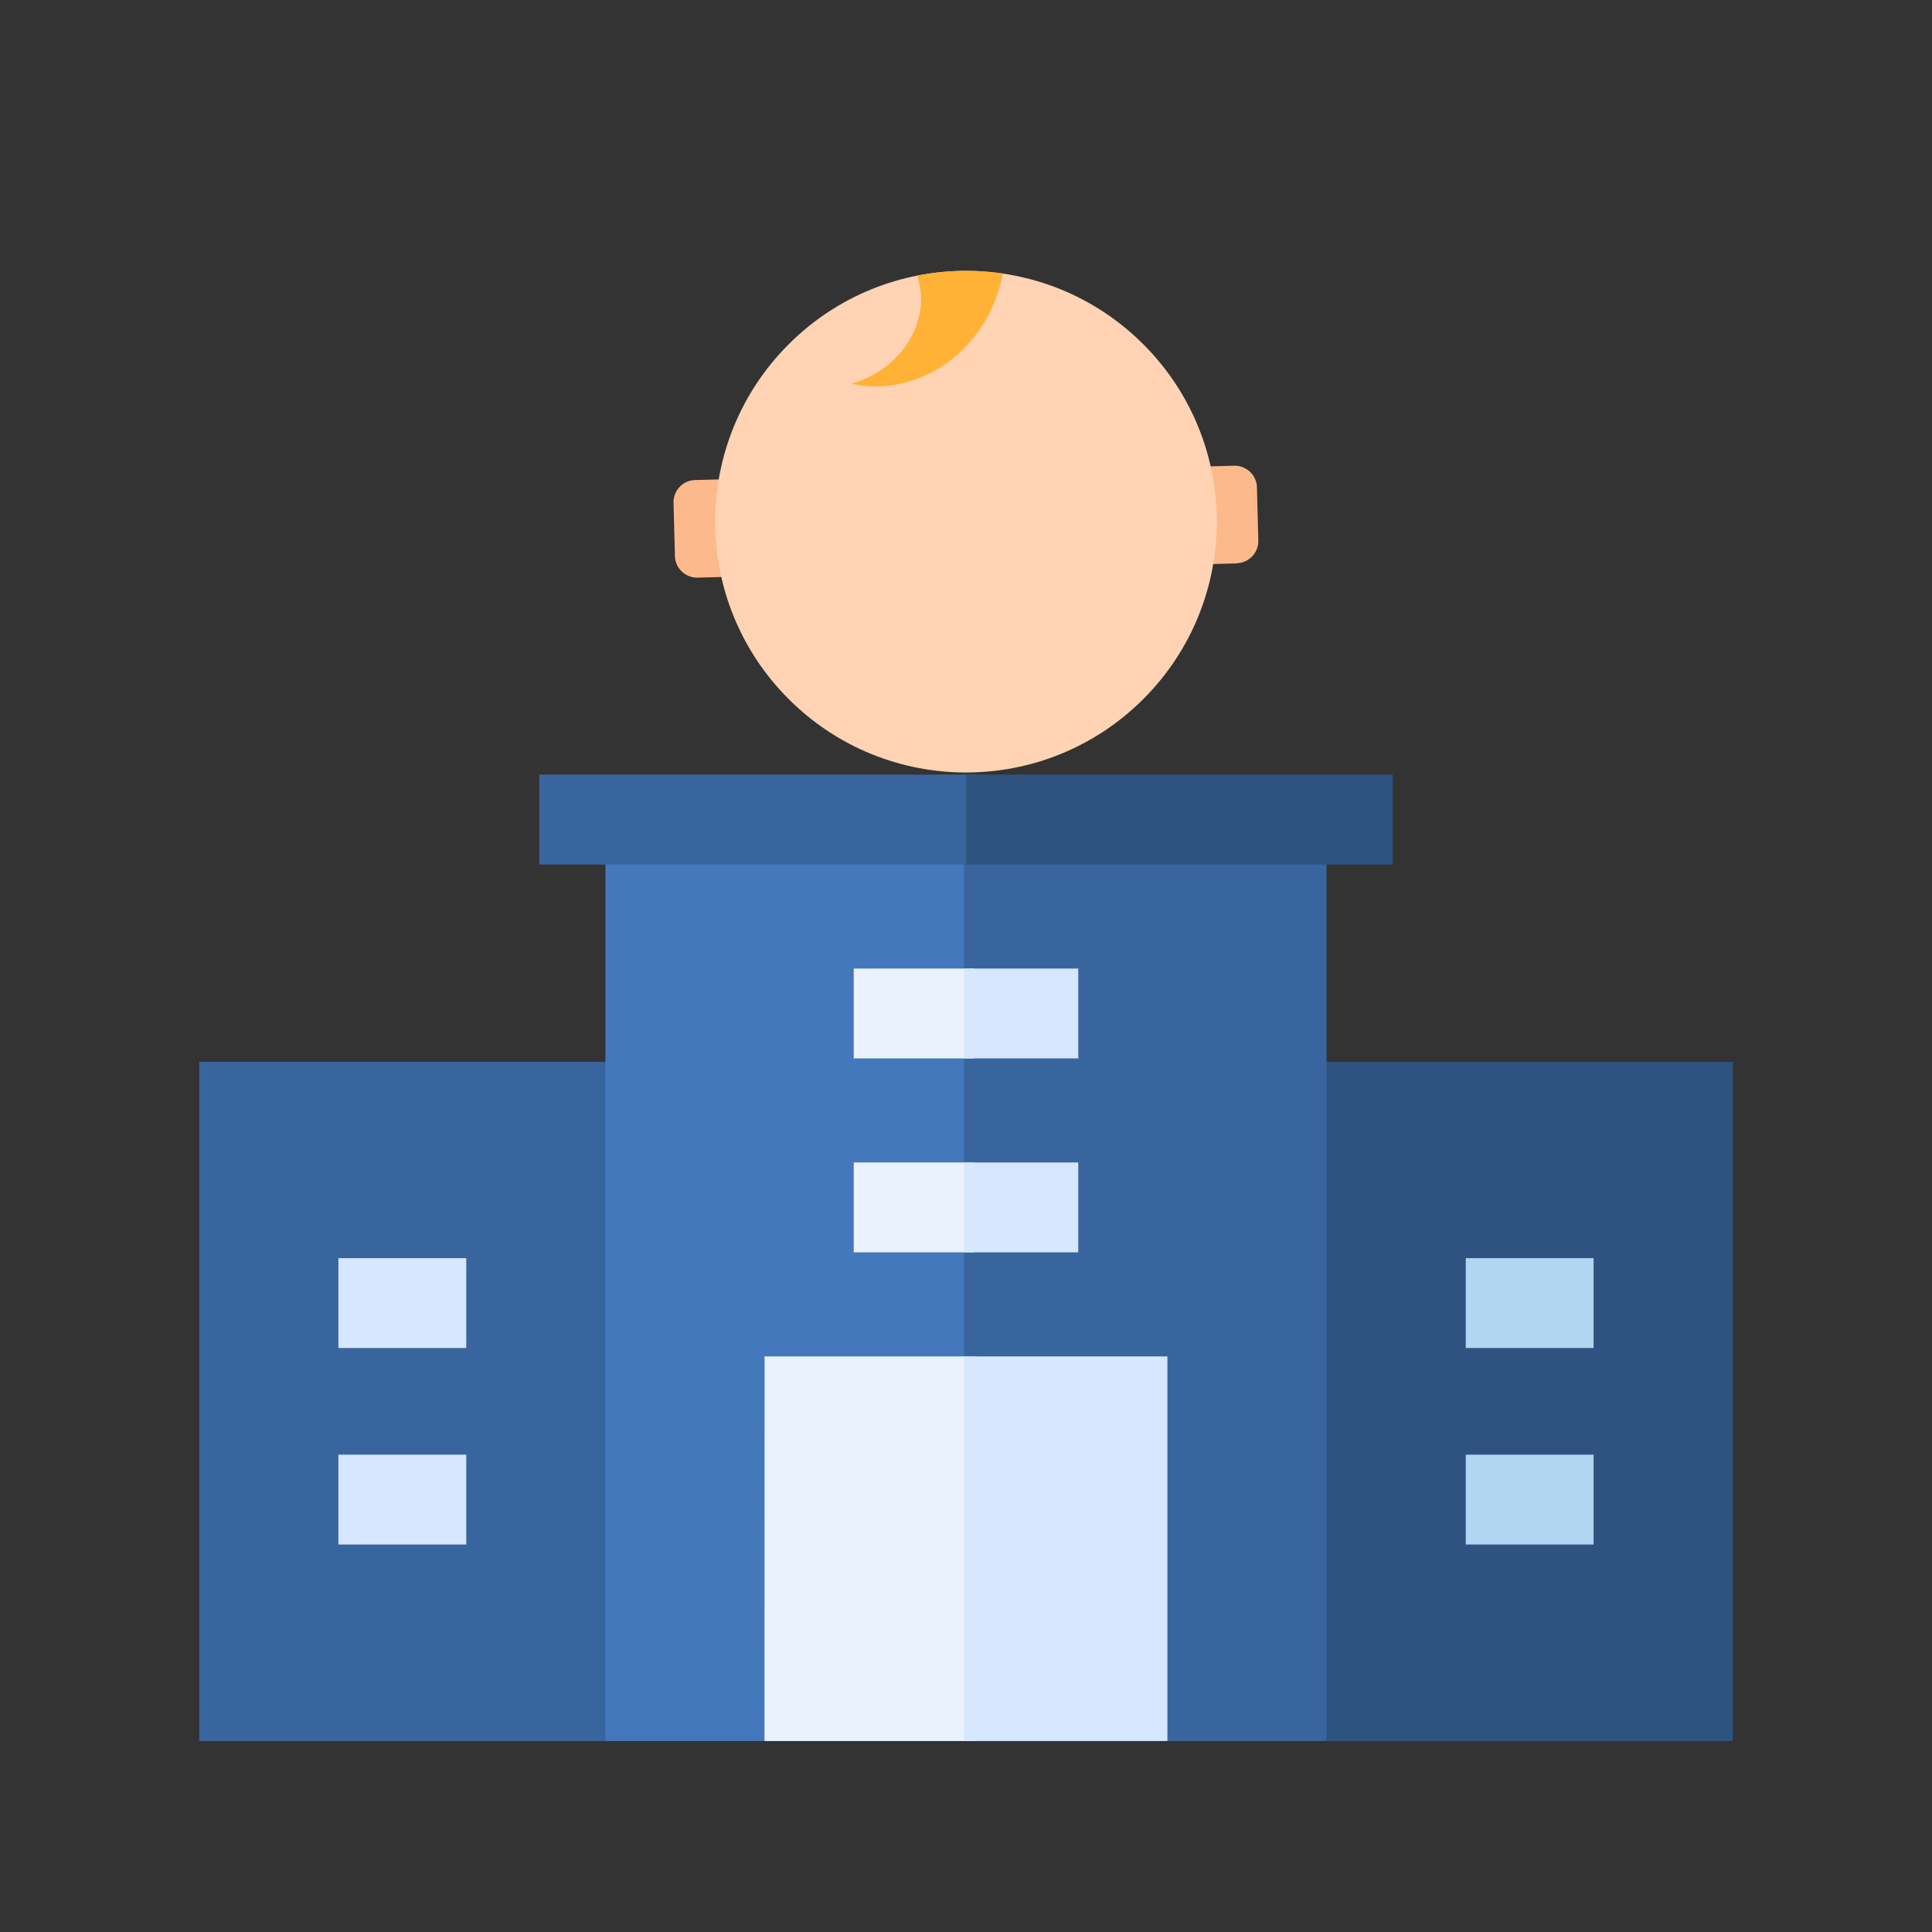 <svg id="Layer_1" data-name="Layer 1" xmlns="http://www.w3.org/2000/svg" viewBox="0 0 512 512"><rect x="0" y="0" width="512" height="512" fill="#333333" stroke="none"/><defs><style>.cls-1{fill:#39659f;}.cls-2{fill:#2f5381;}.cls-3{fill:#4478bd;}.cls-4{fill:#eaf2fe;}.cls-5{fill:#d6e7fe;}.cls-6{fill:#b1d6f2;}.cls-7{fill:#fcb98b;}.cls-8{fill:#ffd3b3;}.cls-9{fill:#ffb236;}</style></defs><path class="cls-1" d="M160.45,461.39H52.8v-180H185.41Z"/><path class="cls-2" d="M459.2,461.39H351.55l-16.76-180H459.2Z"/><path class="cls-3" d="M259,461.39H160.45V220.33H259Z"/><path class="cls-1" d="M351.55,461.39H255.47V220.33h96.08Z"/><path class="cls-4" d="M202.62,359.46H259V461.39h-56.4Z"/><path class="cls-5" d="M255.47,359.46h53.91V461.39H255.47Z"/><path class="cls-4" d="M226.25,308.07H258.2v23.81H226.25Z"/><path class="cls-4" d="M226.25,256.68H258.2v23.81H226.25Z"/><path class="cls-5" d="M255.47,308.07h30.28v23.81H255.47Z"/><path class="cls-5" d="M255.47,256.68h30.28v23.81H255.47Z"/><path class="cls-6" d="M388.44,385.5h33.88v23.81H388.44Z"/><path class="cls-6" d="M388.44,333.43h33.88v23.81H388.44Z"/><path class="cls-5" d="M89.68,385.5h33.88v23.81H89.68Z"/><path class="cls-5" d="M89.68,333.43h33.88v23.81H89.68Z"/><path class="cls-1" d="M142.92,205.29H259V229.1H142.92Z"/><path class="cls-2" d="M256,205.29H369.08V229.1H256Z"/><path class="cls-7" d="M184.9,153.08l8.23-.22L192.44,127l-8.23.22a5.87,5.87,0,0,0-5.72,6l.37,14.12A5.89,5.89,0,0,0,184.9,153.08Z"/><path class="cls-7" d="M327.79,149.3l-8.23.22-.69-25.88,8.23-.22a5.89,5.89,0,0,1,6,5.73l.37,14.11a5.88,5.88,0,0,1-5.72,6Z"/><circle class="cls-8" cx="256" cy="138.25" r="66.47" transform="translate(-22.78 221.51) rotate(-45)"/><path class="cls-9" d="M254.24,71.8a67.37,67.37,0,0,1,11.51.69A38.93,38.93,0,0,1,260.51,86a36.33,36.33,0,0,1-10.1,10.56A33.2,33.2,0,0,1,238,101.82a30.12,30.12,0,0,1-12.38-.13,27.06,27.06,0,0,0,10-5.24,24.48,24.48,0,0,0,6.29-8,21.32,21.32,0,0,0,2.17-8.83A18.38,18.38,0,0,0,243,73.06a68.45,68.45,0,0,1,11.27-1.26Z"/></svg>